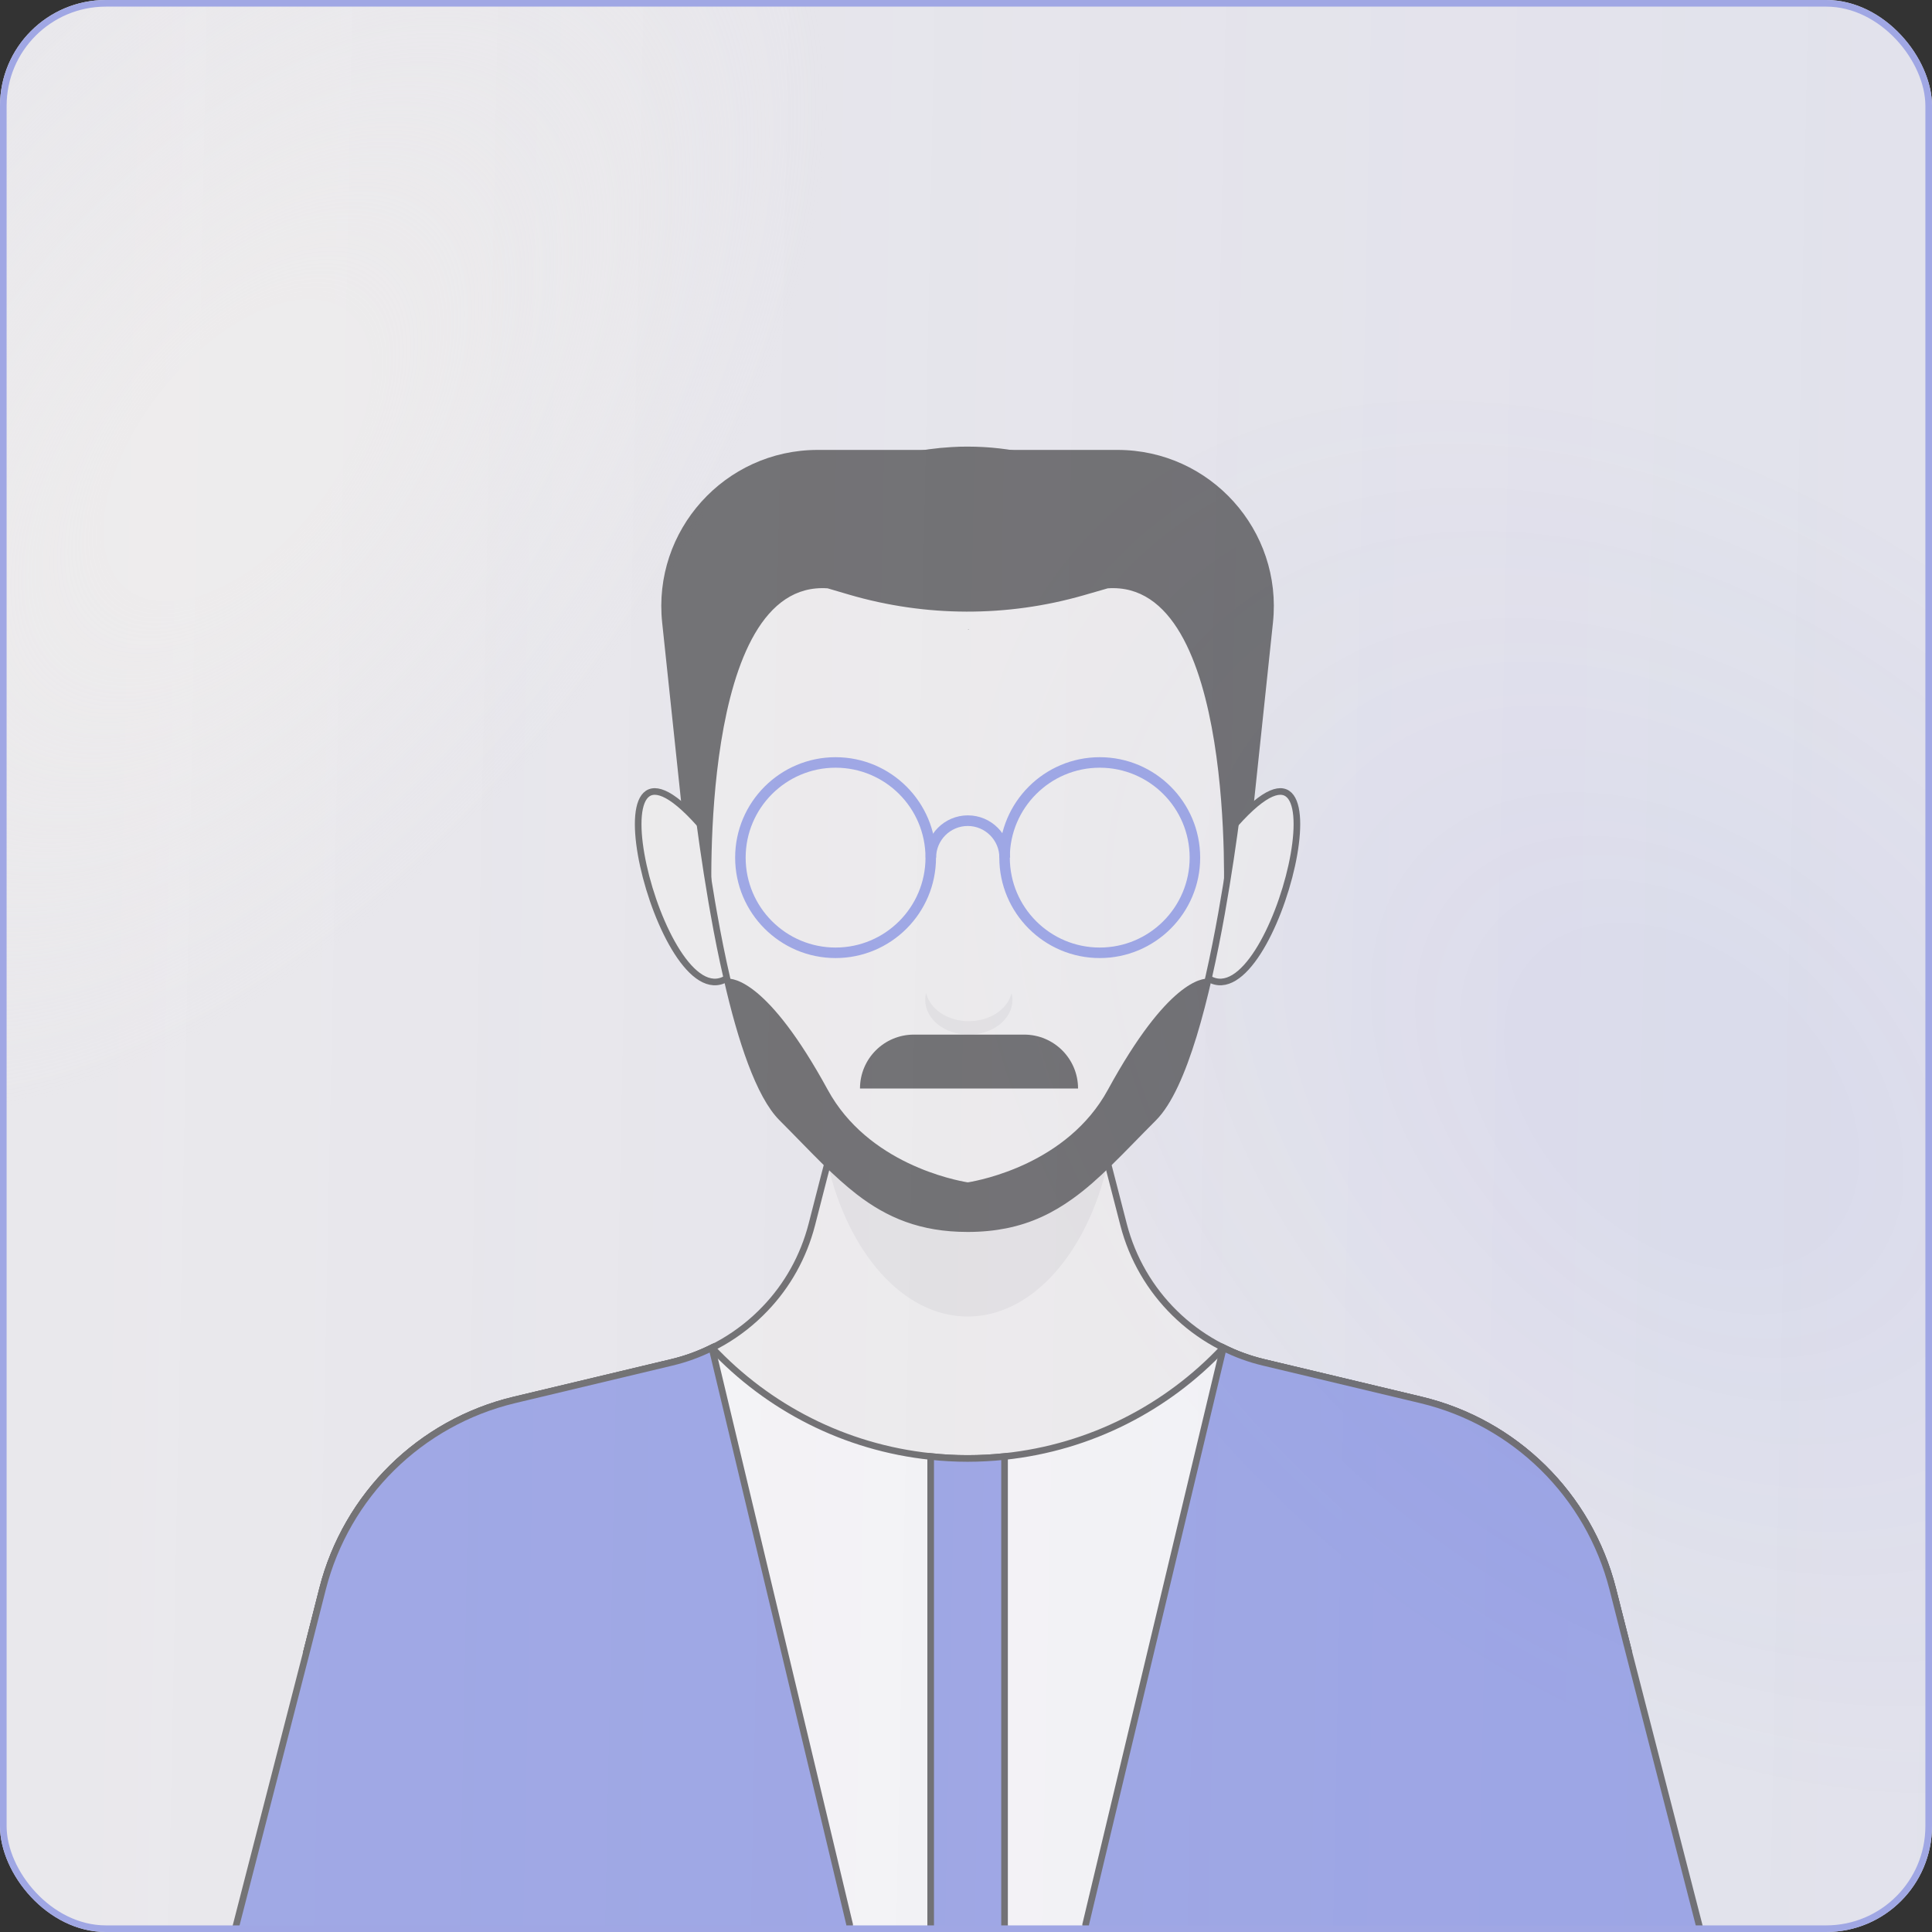 <svg width="292" height="292" viewBox="0 0 292 292" fill="none" xmlns="http://www.w3.org/2000/svg">
<rect x="0" y="0" width="292" height="292" fill="#333333" stroke="none"/>
<g clip-path="url(#clip0_3229_75349)">
<rect width="292" height="292" rx="16" fill="#F1EFED"/>
<rect width="292" height="292" rx="16" fill="url(#paint0_linear_3229_75349)" fill-opacity="0.1"/>
<rect width="292" height="292" rx="16" fill="url(#paint1_radial_3229_75349)" fill-opacity="0.5"/>
<rect width="292" height="292" rx="16" fill="url(#paint2_radial_3229_75349)" fill-opacity="0.05"/>
<mask id="mask0_3229_75349" style="mask-type:alpha" maskUnits="userSpaceOnUse" x="0" y="0" width="292" height="292">
<rect width="292" height="292" rx="16" fill="#D9D9D9"/>
</mask>
<g mask="url(#mask0_3229_75349)">
<g opacity="0.5">
<path d="M168.892 68H123.583C109.555 68 98.599 80.16 100.082 94.118L104.304 134.018H188.17L192.392 94.118C193.875 80.16 182.919 68 168.892 68Z" fill="black"/>
<path d="M246.128 249.569C220.882 275.739 185.465 291.999 146.245 291.999C107.025 291.999 71.591 275.721 46.363 249.551L48.753 240.148C52.365 225.981 63.513 214.989 77.732 211.605L101.495 205.935C106.99 204.626 111.875 201.747 115.644 197.787C118.994 194.298 121.436 189.953 122.692 185.103L124.542 177.898L125.048 175.961L125.082 175.804L127.438 166.645L128.153 163.906H164.355L167.042 174.374L167.286 175.316L167.426 175.839L167.461 175.961L167.966 177.915L169.816 185.086C172.485 195.414 180.633 203.44 191.014 205.917L214.776 211.587C228.978 214.989 240.143 225.981 243.737 240.13L246.128 249.551V249.569Z" fill="#F1EFED" stroke="black"/>
<path d="M246.128 249.567C222.086 274.481 188.815 300.427 151.828 301.875C149.979 301.962 148.112 301.997 146.245 301.997C144.379 301.997 142.512 301.962 140.662 301.892C136.528 301.718 132.445 301.386 128.415 300.863C96.348 296.746 67.7 271.689 46.363 249.549L48.753 240.146C52.365 225.979 63.513 214.987 77.732 211.585L101.495 205.915C103.641 205.409 105.682 204.659 107.601 203.699C116.063 212.719 127.665 218.773 140.662 220.134C142.494 220.326 144.361 220.431 146.245 220.431C148.13 220.431 149.996 220.326 151.828 220.134C164.826 218.773 176.428 212.719 184.89 203.699C186.809 204.642 188.85 205.409 190.996 205.915L214.758 211.585C228.978 214.987 240.126 225.979 243.737 240.146L246.128 249.567Z" fill="white" stroke="black"/>
<path opacity="0.2" d="M167.413 175.822C164.342 189.308 156.02 198.973 146.25 198.973C136.48 198.973 128.14 189.273 125.07 175.787L127.425 166.627L128.14 163.888H164.342L167.029 174.356L167.273 175.298L167.413 175.822Z" fill="#8F8E93"/>
<path d="M105.746 124.511C87.723 104.29 99.744 153.734 109.724 147.942C127.258 137.788 105.746 124.511 105.746 124.511Z" fill="#F1EFED" stroke="black"/>
<path d="M186.721 124.511C204.744 104.29 192.723 153.734 182.743 147.942C165.209 137.788 186.721 124.511 186.721 124.511Z" fill="#F1EFED" stroke="black"/>
<path d="M188.179 109.924C188.179 111.46 188.092 112.96 187.935 114.461C187.76 116.345 186.644 126.726 184.62 138.066C182.369 150.628 178.967 164.358 174.361 168.964C171.953 171.372 169.773 173.675 167.644 175.751C165.725 177.635 163.823 179.345 161.817 180.775C158.921 182.852 155.815 184.387 151.994 185.155C150.25 185.503 148.348 185.695 146.254 185.695C139.171 185.695 134.269 183.549 129.837 180.147C128.145 178.839 126.522 177.356 124.865 175.751C122.754 173.675 120.573 171.372 118.165 168.964C114.746 165.544 111.989 157.153 109.878 147.923C109.128 144.696 108.465 141.363 107.889 138.101L107.575 136.321C105.551 124.492 104.539 114.146 104.539 114.146C104.417 112.768 104.33 111.355 104.33 109.924C104.33 109.558 104.33 109.192 104.33 108.825C104.417 105.528 104.888 102.318 105.691 99.247L105.796 98.828C110.471 81.8 125.598 69.099 143.847 68.07C144.632 68.017 145.434 68 146.237 68C149.447 68 152.57 68.366 155.554 69.047C174.222 73.269 188.161 89.965 188.161 109.924H188.179Z" fill="#F1EFED" stroke="black"/>
<path d="M126.288 144.799C117.913 144.799 111.109 137.995 111.109 129.62C111.109 121.246 117.913 114.442 126.288 114.442C134.662 114.442 141.466 121.246 141.466 129.62C141.466 137.995 134.662 144.799 126.288 144.799ZM126.288 116.029C118.803 116.029 112.697 122.118 112.697 129.62C112.697 137.122 118.786 143.211 126.288 143.211C133.79 143.211 139.879 137.122 139.879 129.62C139.879 122.118 133.79 116.029 126.288 116.029Z" fill="#5869DD"/>
<path d="M166.213 144.799C157.839 144.799 151.035 137.995 151.035 129.62C151.035 121.246 157.839 114.442 166.213 114.442C174.588 114.442 181.392 121.246 181.392 129.62C181.392 137.995 174.588 144.799 166.213 144.799ZM166.213 116.029C158.729 116.029 152.622 122.118 152.622 129.62C152.622 137.122 158.711 143.211 166.213 143.211C173.715 143.211 179.804 137.122 179.804 129.62C179.804 122.118 173.715 116.029 166.213 116.029Z" fill="#5869DD"/>
<path d="M152.632 129.618H151.044C151.044 126.984 148.898 124.838 146.264 124.838C143.629 124.838 141.483 126.984 141.483 129.618H139.896C139.896 126.094 142.757 123.233 146.281 123.233C149.805 123.233 152.667 126.094 152.667 129.618H152.632Z" fill="#5869DD"/>
<path d="M146.257 95.113L146.448 95.061L146.414 95.165L146.257 95.113Z" fill="#555A5E"/>
<path d="M188.189 109.924C188.189 111.355 188.101 112.768 187.979 114.146C187.979 114.146 186.967 124.492 184.943 136.321C184.943 136.321 186.985 87.575 167.427 88.919L163.798 89.965C152.213 93.298 139.914 93.263 128.346 89.878L125.084 88.919C105.526 87.575 107.567 136.321 107.567 136.321C105.544 124.492 104.532 114.146 104.532 114.146C104.41 112.768 104.322 111.355 104.322 109.924C104.322 109.558 104.322 109.192 104.322 108.825C104.409 105.528 104.881 102.318 105.683 99.247L105.788 98.828C109.853 84.016 121.839 72.466 136.913 69.047C137.541 68.907 138.151 68.785 138.797 68.663C139.495 68.541 140.193 68.436 140.908 68.349C141.187 68.297 141.449 68.262 141.728 68.244C142.426 68.174 143.124 68.105 143.839 68.07C144.624 68.017 145.427 68 146.229 68C147.032 68 147.834 68 148.619 68.07C149.335 68.105 150.033 68.174 150.73 68.244C151.01 68.262 151.271 68.297 151.55 68.349C152.266 68.436 152.964 68.541 153.662 68.663C154.307 68.785 154.918 68.907 155.546 69.047C170.62 72.466 182.569 83.492 186.738 98.82L186.881 99.249C187.684 102.319 188.101 105.53 188.189 108.828C188.189 109.194 188.189 109.558 188.189 109.924Z" fill="black"/>
<path d="M182.641 147.922C180.53 157.151 177.773 165.543 174.353 168.963C171.946 171.37 169.765 173.673 167.654 175.75C165.996 177.355 164.374 178.838 162.682 180.146C159.559 182.536 156.191 184.316 152.004 185.153C151.952 185.171 151.9 185.171 151.83 185.188C151.446 185.258 151.062 185.328 150.661 185.38C149.754 185.52 148.794 185.607 147.8 185.659C147.294 185.677 146.788 185.694 146.264 185.694C145.741 185.694 145.235 185.677 144.729 185.659C143.735 185.607 142.775 185.52 141.868 185.38C141.466 185.328 141.083 185.258 140.699 185.188C140.646 185.171 140.577 185.171 140.524 185.153C136.337 184.316 132.97 182.536 129.847 180.146C128.155 178.838 126.532 177.355 124.875 175.75C122.764 173.673 120.583 171.37 118.175 168.963C114.756 165.543 111.999 157.151 109.888 147.922C110.795 147.835 116.082 148.184 125.101 164.706C131.19 175.889 144.363 178.384 146.247 178.698C146.247 178.681 146.282 178.681 146.299 178.698C148.183 178.384 161.356 175.889 167.445 164.706C176.465 148.184 181.751 147.835 182.658 147.922H182.641Z" fill="black"/>
<path d="M154.787 156.369H138.126C133.624 156.369 129.978 160.015 129.978 164.517H162.935C162.935 160.015 159.288 156.369 154.787 156.369Z" fill="black"/>
<path opacity="0.2" d="M153.014 151.133C153.014 154.029 150.065 156.367 146.419 156.367C142.773 156.367 139.842 154.029 139.842 151.133C139.842 150.784 139.876 150.435 139.981 150.121C140.557 152.529 143.226 154.343 146.419 154.343C149.612 154.343 152.298 152.529 152.874 150.121C152.979 150.453 153.014 150.784 153.014 151.133Z" fill="#8F8E93"/>
<path d="M48.75 240.146L46.359 249.549L33.5 299.5H128.411V290.863L107.597 203.7C105.678 204.659 103.637 205.409 101.491 205.915L77.728 211.585C63.51 214.988 52.361 225.979 48.75 240.146Z" fill="#5869DD" stroke="black"/>
<path d="M246.138 249.549L243.748 240.146C240.136 225.979 228.988 214.988 214.769 211.585L191.006 205.915C188.86 205.409 186.819 204.659 184.9 203.7L164.086 290.863V299.5H258.997L246.138 249.549Z" fill="#5869DD" stroke="black"/>
<path d="M151.827 220.133V291.874C149.977 291.961 148.111 291.996 146.244 291.996C144.377 291.996 142.51 291.961 140.661 291.892V220.133C142.493 220.325 144.36 220.43 146.244 220.43C148.128 220.43 149.995 220.325 151.827 220.133Z" fill="#5869DD" stroke="black"/>
</g>
</g>
<rect x="0.5" y="0.5" width="291" height="291" rx="15.5" stroke="#A0A7E4"/>
</g>
<defs>
<linearGradient id="paint0_linear_3229_75349" x1="11.42" y1="167.978" x2="291.889" y2="173.561" gradientUnits="userSpaceOnUse">
<stop stop-color="#5869DD" stop-opacity="0.5"/>
<stop offset="1" stop-color="#5869DD"/>
</linearGradient>
<radialGradient id="paint1_radial_3229_75349" cx="0" cy="0" r="1" gradientUnits="userSpaceOnUse" gradientTransform="translate(36.052 67.505) rotate(38.345) scale(64.527 118.615)">
<stop offset="0.227" stop-color="#F1EFED"/>
<stop offset="1" stop-color="#F1EFED" stop-opacity="0"/>
</radialGradient>
<radialGradient id="paint2_radial_3229_75349" cx="0" cy="0" r="1" gradientUnits="userSpaceOnUse" gradientTransform="translate(254.38 166.409) rotate(133.102) scale(88.155 127.919)">
<stop offset="0.227" stop-color="#5869DD"/>
<stop offset="1" stop-color="#5869DD" stop-opacity="0"/>
</radialGradient>
<clipPath id="clip0_3229_75349">
<rect width="292" height="292" fill="white"/>
</clipPath>
</defs>
</svg>
